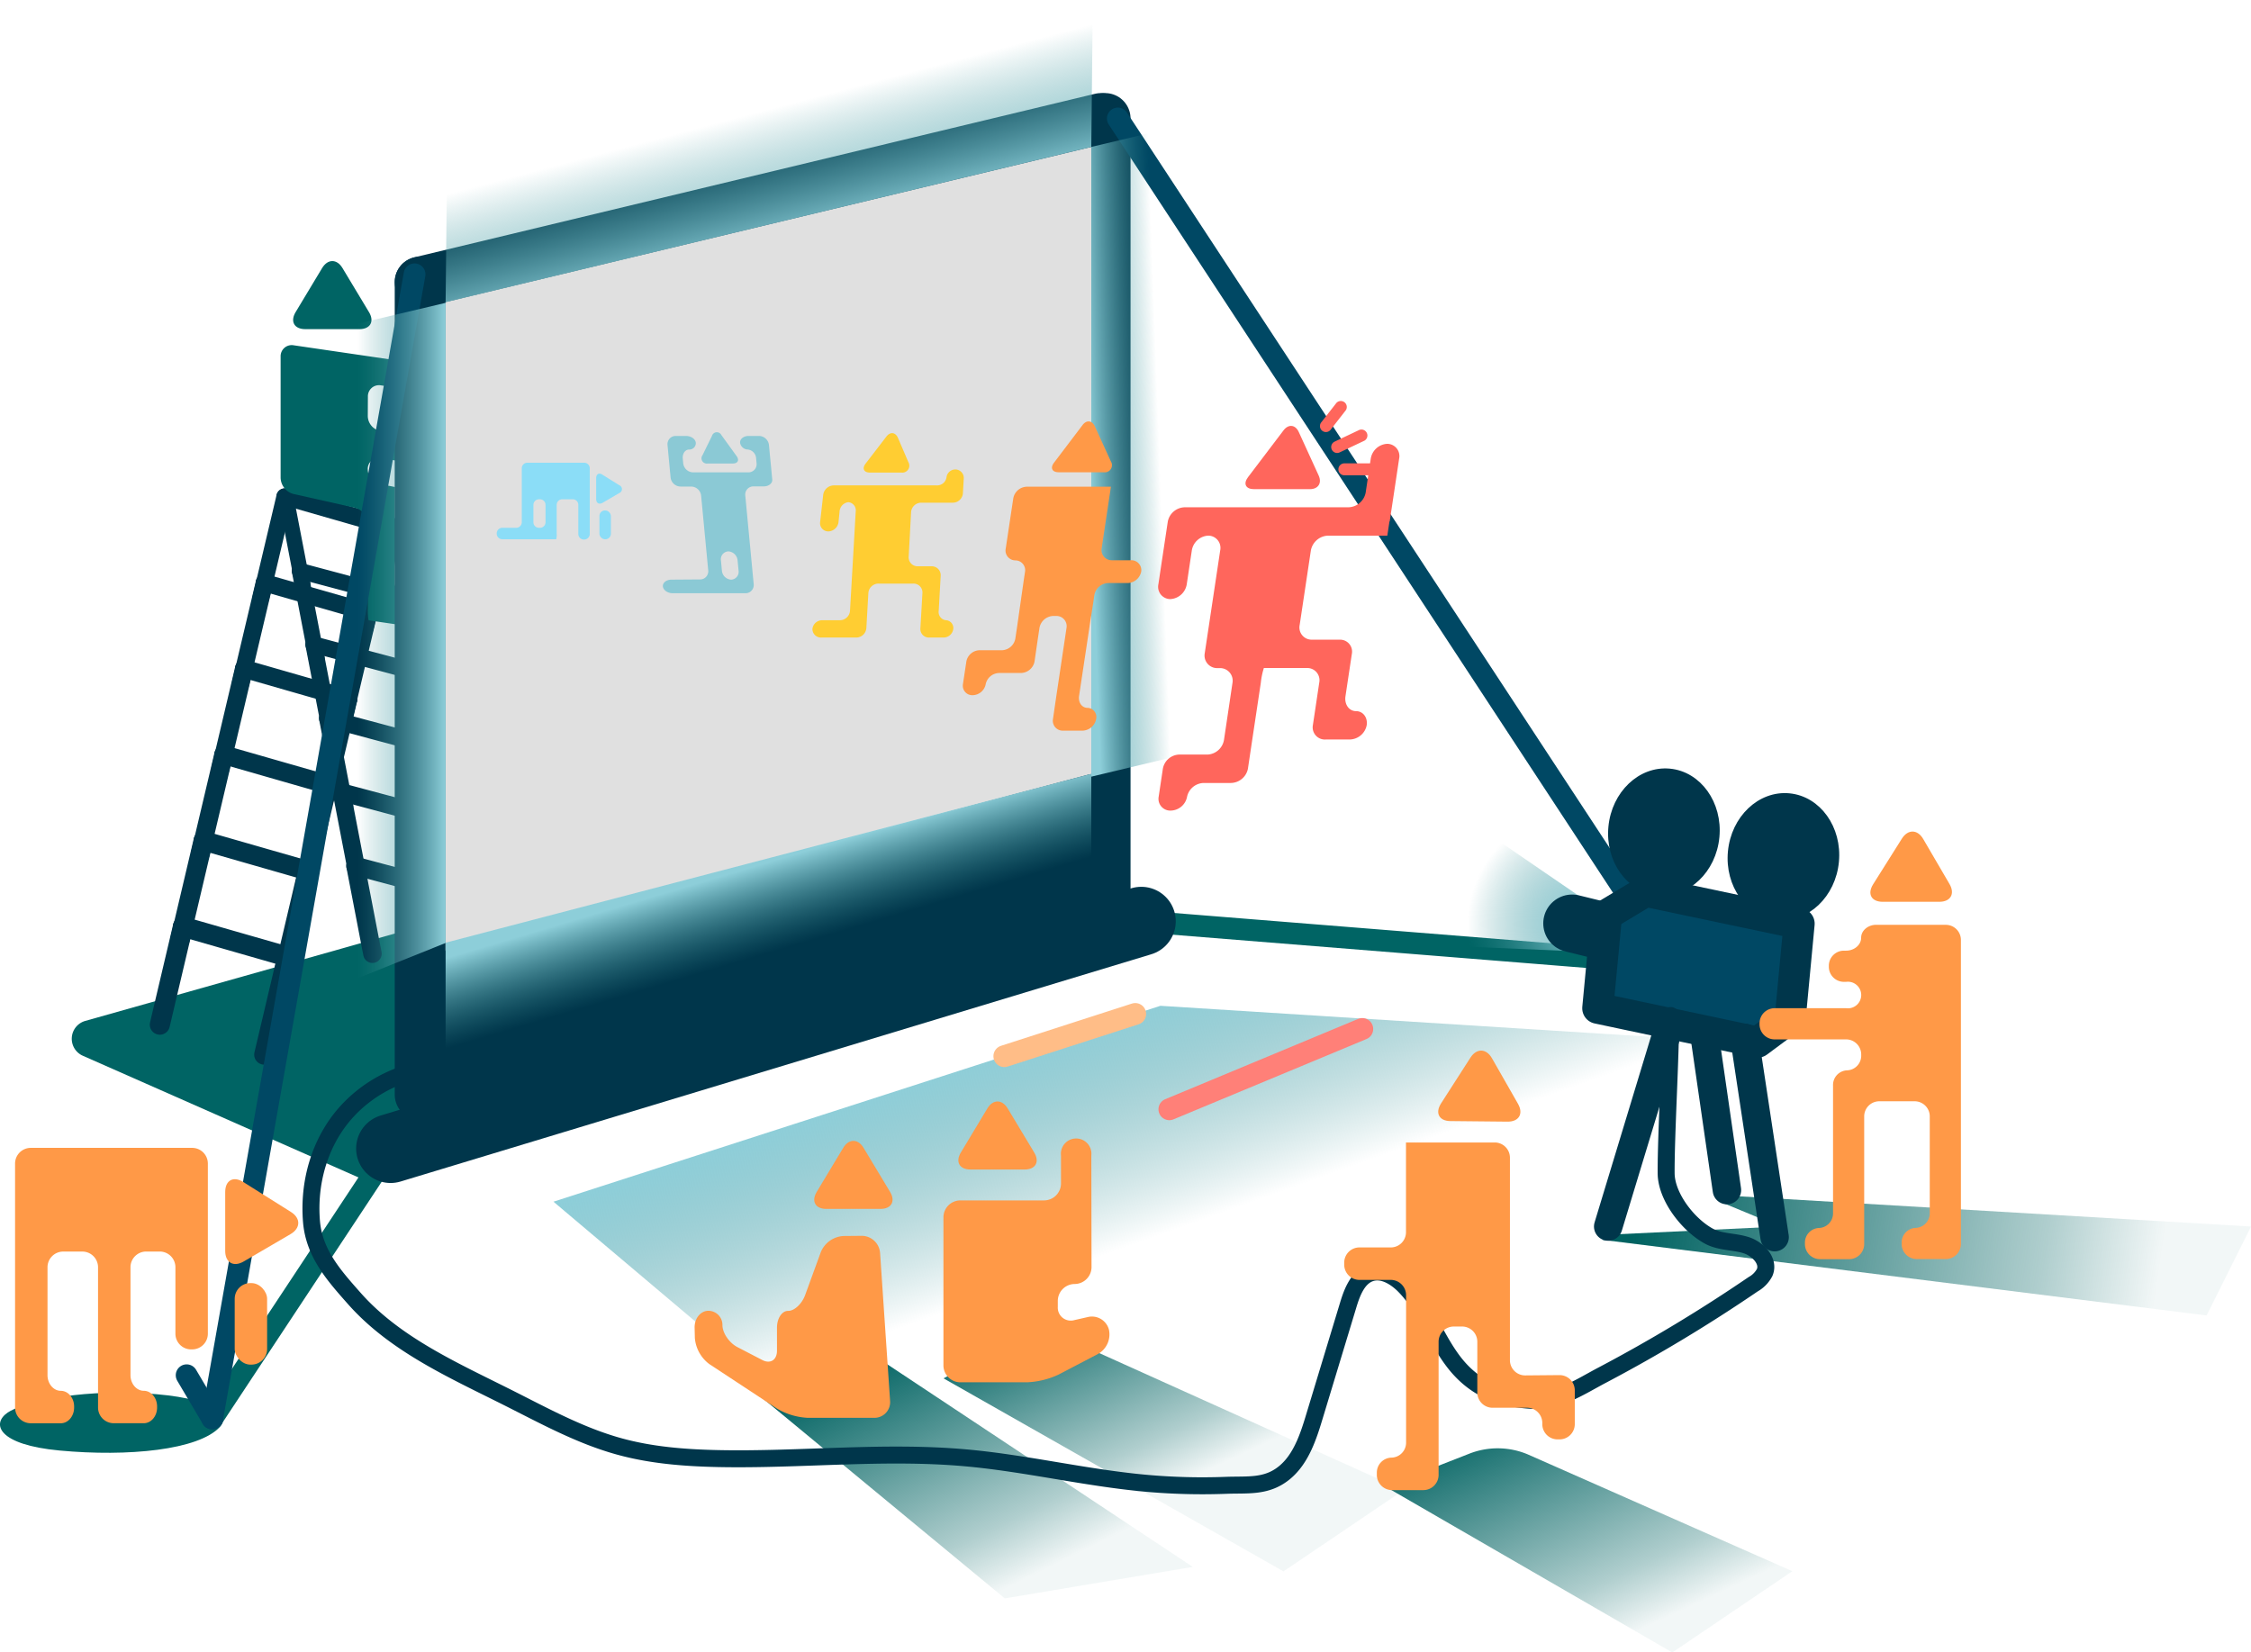 <svg xmlns="http://www.w3.org/2000/svg" xmlns:xlink="http://www.w3.org/1999/xlink" viewBox="0 0 663.3 486.96"><defs><style>.cls-1{fill:url(#未命名漸層_26);}.cls-2{fill:#006464;}.cls-3{fill:url(#未命名漸層_15);}.cls-4{fill:url(#未命名漸層_26-2);}.cls-5{fill:#ff9947;}.cls-6{fill:url(#未命名漸層_26-3);}.cls-10,.cls-11,.cls-12,.cls-13,.cls-14,.cls-15,.cls-16,.cls-17,.cls-18,.cls-19,.cls-20,.cls-22,.cls-35,.cls-38,.cls-39,.cls-40,.cls-41,.cls-7,.cls-8,.cls-9{fill:none;}.cls-7{stroke:#006464;}.cls-10,.cls-11,.cls-12,.cls-13,.cls-14,.cls-15,.cls-16,.cls-17,.cls-18,.cls-19,.cls-20,.cls-22,.cls-23,.cls-24,.cls-35,.cls-36,.cls-38,.cls-39,.cls-40,.cls-41,.cls-7,.cls-8,.cls-9{stroke-linecap:round;}.cls-10,.cls-11,.cls-12,.cls-13,.cls-14,.cls-15,.cls-16,.cls-17,.cls-18,.cls-19,.cls-20,.cls-22,.cls-37,.cls-38,.cls-39,.cls-40,.cls-41,.cls-7,.cls-8,.cls-9{stroke-miterlimit:10;}.cls-22,.cls-40,.cls-41,.cls-7{stroke-width:6.42px;}.cls-10,.cls-11,.cls-12,.cls-13,.cls-14,.cls-15,.cls-16,.cls-17,.cls-18,.cls-19,.cls-20,.cls-23,.cls-24,.cls-35,.cls-36,.cls-37,.cls-38,.cls-39,.cls-8,.cls-9{stroke:#00364b;}.cls-8{stroke-width:5.92px;}.cls-9{stroke-width:5.73px;}.cls-10{stroke-width:5.53px;}.cls-11{stroke-width:5.33px;}.cls-12{stroke-width:5.13px;}.cls-13{stroke-width:4.94px;}.cls-14{stroke-width:5.45px;}.cls-15{stroke-width:5.26px;}.cls-16{stroke-width:5.08px;}.cls-17{stroke-width:4.9px;}.cls-18{stroke-width:4.72px;}.cls-19{stroke-width:4.54px;}.cls-20{stroke-width:14.97px;}.cls-21{fill:#e0e0e0;}.cls-22{stroke:#004864;}.cls-23,.cls-24,.cls-37{fill:#00364b;}.cls-23,.cls-24,.cls-35,.cls-36{stroke-linejoin:round;}.cls-23{stroke-width:13.77px;}.cls-24{stroke-width:20.32px;}.cls-25{fill:url(#未命名漸層_15-2);}.cls-26{fill:url(#未命名漸層_15-3);}.cls-27{fill:url(#未命名漸層_15-4);}.cls-28{fill:url(#未命名漸層_15-5);}.cls-29{fill:#8bddf7;}.cls-30{fill:#ffcd32;}.cls-31{fill:#8bc9d5;}.cls-32{fill:#ff665c;}.cls-33{fill:url(#未命名漸層_28);}.cls-34{fill:url(#未命名漸層_26-4);}.cls-35{stroke-width:17px;}.cls-36{fill:#004864;stroke-width:9.15px;}.cls-37{stroke-width:1.63px;}.cls-38{stroke-width:8.39px;}.cls-39{stroke-width:5px;}.cls-40{stroke:#ff8078;}.cls-41{stroke:#ffbd87;}</style><linearGradient id="未命名漸層_26" x1="488.23" y1="493.81" x2="445.37" y2="401.42" gradientUnits="userSpaceOnUse"><stop offset="0.14" stop-color="#006261" stop-opacity="0.05"/><stop offset="0.31" stop-color="#006261" stop-opacity="0.31"/><stop offset="0.91" stop-color="#006261"/></linearGradient><linearGradient id="未命名漸層_15" x1="355.4" y1="359.11" x2="332.13" y2="294.11" gradientUnits="userSpaceOnUse"><stop offset="0" stop-color="#3c9195" stop-opacity="0"/><stop offset="1" stop-color="#8dced9"/></linearGradient><linearGradient id="未命名漸層_26-2" x1="356.82" y1="446.33" x2="320.07" y2="367.58" xlink:href="#未命名漸層_26"/><linearGradient id="未命名漸層_26-3" x1="308.17" y1="478.66" x2="262.53" y2="385.26" xlink:href="#未命名漸層_26"/><linearGradient id="未命名漸層_15-2" x1="105.4" y1="188.78" x2="131.31" y2="188.78" xlink:href="#未命名漸層_15"/><linearGradient id="未命名漸層_15-3" x1="341.65" y1="132.77" x2="320.95" y2="133.52" xlink:href="#未命名漸層_15"/><linearGradient id="未命名漸層_15-4" x1="223.62" y1="32.98" x2="233.78" y2="71.56" xlink:href="#未命名漸層_15"/><linearGradient id="未命名漸層_15-5" x1="229.81" y1="279.88" x2="222.49" y2="255.27" xlink:href="#未命名漸層_15"/><radialGradient id="未命名漸層_28" cx="465.83" cy="272.38" r="33.38" gradientUnits="userSpaceOnUse"><stop offset="0" stop-color="#8dced9"/><stop offset="1" stop-color="#3c9195" stop-opacity="0"/></radialGradient><linearGradient id="未命名漸層_26-4" x1="664.5" y1="377.76" x2="465.14" y2="348.24" xlink:href="#未命名漸層_26"/></defs><title>資產 8</title><g id="圖層_2" data-name="圖層 2"><g id="圖層_2-2" data-name="圖層 2"><path class="cls-1" d="M450.15,428.61l78,34.44L492.78,487,408.2,438.1,433,428.4A22.86,22.86,0,0,1,450.15,428.61Z"/><path class="cls-2" d="M64.77,420.56c-6.28,6.76-26.94,8.82-47.25,6.92-18.13-1.7-20.1-7.87-15.26-11.18,4.22-2.88,19.7-6.8,40.09-5.68C63.16,411.75,68.11,417,64.77,420.56Z"/><polygon class="cls-3" points="235.44 415.26 163.09 354.15 341.94 296.42 527.7 308.17 235.44 415.26"/><polygon class="cls-4" points="306.61 390.97 413.56 439.18 378.2 463.1 278.02 406.21 306.61 390.97"/><path class="cls-5" d="M307.64,353.77a5,5,0,0,0,5-5v-8.23a4.5,4.5,0,1,1,8.94,0l.06,32.87a5,5,0,0,1-4.94,5,5,5,0,0,0-5,5v1.75a3.82,3.82,0,0,0,4.87,3.89l4.09-.93a5.18,5.18,0,0,1,6.11,3.74h0a6.62,6.62,0,0,1-3.19,7.15L312,405.07a24.28,24.28,0,0,1-9.43,2.31H283a5,5,0,0,1-5-5V358.77a5,5,0,0,1,5-5Z"/><path class="cls-5" d="M296.94,326.67c-1.65-2.74-4.36-2.74-6,0l-7.82,13c-1.65,2.74-.38,5,2.82,5h16c3.2,0,4.47-2.25,2.82-5Z"/><polygon class="cls-6" points="252.26 395.97 351.47 461.78 296.08 471.06 223.67 411.21 252.26 395.97"/><path class="cls-2" d="M332.51,279.42,109.3,347.26a5.47,5.47,0,0,1-3.62-.24L24.45,311.16a5.47,5.47,0,0,1,.69-10.29L255,236a5.47,5.47,0,0,1,3.62.24l74.6,32.93A5.47,5.47,0,0,1,332.51,279.42Z"/><line class="cls-7" x1="492.91" y1="284.09" x2="336.3" y2="271.51"/><line class="cls-8" x1="53.9" y1="273.11" x2="47.1" y2="301.98"/><line class="cls-8" x1="84.67" y1="281.94" x2="77.86" y2="310.81"/><line class="cls-8" x1="53.9" y1="273.11" x2="84.67" y2="281.94"/><line class="cls-9" x1="59.9" y1="247.77" x2="53.05" y2="276.84"/><line class="cls-9" x1="90.67" y1="256.6" x2="83.81" y2="285.67"/><line class="cls-9" x1="59.9" y1="247.77" x2="90.67" y2="256.6"/><line class="cls-10" x1="65.9" y1="222.43" x2="58.99" y2="251.7"/><line class="cls-10" x1="96.67" y1="231.26" x2="89.76" y2="260.53"/><line class="cls-10" x1="65.9" y1="222.43" x2="96.67" y2="231.26"/><line class="cls-11" x1="71.9" y1="197.08" x2="64.94" y2="226.56"/><line class="cls-11" x1="102.67" y1="205.92" x2="95.71" y2="235.39"/><line class="cls-11" x1="71.9" y1="197.08" x2="102.67" y2="205.92"/><line class="cls-12" x1="77.91" y1="171.74" x2="70.89" y2="201.42"/><line class="cls-12" x1="108.67" y1="180.57" x2="101.66" y2="210.25"/><line class="cls-12" x1="77.91" y1="171.74" x2="108.67" y2="180.57"/><line class="cls-13" x1="83.91" y1="146.4" x2="76.84" y2="176.28"/><line class="cls-13" x1="114.67" y1="155.23" x2="107.61" y2="185.12"/><line class="cls-13" x1="83.91" y1="146.4" x2="114.67" y2="155.23"/><line class="cls-14" x1="137.09" y1="263.85" x2="142.07" y2="289.7"/><line class="cls-14" x1="104.77" y1="255.23" x2="109.75" y2="281.07"/><line class="cls-14" x1="137.09" y1="263.85" x2="104.77" y2="255.23"/><line class="cls-15" x1="132.98" y1="242.11" x2="137.96" y2="267.96"/><line class="cls-15" x1="100.66" y1="233.48" x2="105.64" y2="259.33"/><line class="cls-15" x1="132.98" y1="242.11" x2="100.66" y2="233.48"/><line class="cls-16" x1="128.87" y1="220.37" x2="133.85" y2="246.21"/><line class="cls-16" x1="96.56" y1="211.74" x2="101.54" y2="237.58"/><line class="cls-16" x1="128.87" y1="220.37" x2="96.56" y2="211.74"/><line class="cls-17" x1="124.77" y1="198.62" x2="129.75" y2="224.47"/><line class="cls-17" x1="92.45" y1="189.99" x2="97.43" y2="215.84"/><line class="cls-17" x1="124.77" y1="198.62" x2="92.45" y2="189.99"/><line class="cls-18" x1="120.66" y1="176.88" x2="125.64" y2="202.72"/><line class="cls-18" x1="88.35" y1="168.25" x2="93.32" y2="194.1"/><line class="cls-18" x1="120.66" y1="176.88" x2="88.35" y2="168.25"/><line class="cls-19" x1="116.56" y1="155.13" x2="121.53" y2="180.98"/><line class="cls-19" x1="84.24" y1="146.51" x2="89.22" y2="172.35"/><line class="cls-19" x1="116.56" y1="155.13" x2="84.24" y2="146.51"/><path class="cls-2" d="M108.41,116.89a3.27,3.27,0,0,1,3.84-3.32l15.72,2.3a3.27,3.27,0,0,0,3.84-3.32v-.27a4.65,4.65,0,0,0-3.84-4.45l-41.44-6.07a3.27,3.27,0,0,0-3.84,3.32v35.77a5.09,5.09,0,0,0,3.79,4.73l18.14,4.07a5.09,5.09,0,0,1,3.79,4.73V178.9a19.73,19.73,0,0,0,.2,3.91l4,.59,7.59,1.11a3.27,3.27,0,0,0,3.84-3.32v-.27a4.63,4.63,0,0,0-3.82-4.44,4.63,4.63,0,0,1-3.82-4.44v-28.5a38.26,38.26,0,0,0-3.84-.67l-.35-.05a4.64,4.64,0,0,1-3.84-4.44,3.18,3.18,0,0,1,3.65-3.34l7.5,1.1.35.05a3.27,3.27,0,0,0,3.84-3.32v-7.68a4.65,4.65,0,0,0-3.84-4.45l-.35-.05a3.19,3.19,0,0,0-3.84,3.14,3.11,3.11,0,0,1-3.65,3.17,4.54,4.54,0,0,1-3.65-4.42Z"/><path class="cls-2" d="M94.92,79c1.65-2.74,4.36-2.74,6,0l7.82,13c1.65,2.74.38,5-2.82,5h-16c-3.2,0-4.47-2.25-2.82-5Z"/><line class="cls-7" x1="62.53" y1="418.04" x2="115.1" y2="338.48"/><line class="cls-20" x1="325.65" y1="34.92" x2="325.65" y2="274.4"/><polygon class="cls-21" points="321.57 235.18 128.73 287.67 128.73 89.25 321.57 41.69 321.57 235.18"/><line class="cls-20" x1="123.8" y1="83.13" x2="324.42" y2="34.92"/><line class="cls-20" x1="123.8" y1="83.13" x2="123.8" y2="322.61"/><line class="cls-22" x1="329.39" y1="34.92" x2="492.91" y2="284.09"/><polygon class="cls-23" points="322.41 268.63 136.72 319.86 136.72 284.23 322.41 234.96 322.41 268.63"/><line class="cls-22" x1="122.16" y1="80.84" x2="62.53" y2="418.04"/><line class="cls-24" x1="115.1" y1="338.48" x2="336.3" y2="271.51"/><polygon class="cls-25" points="131.31 277.9 105.4 288.3 105.4 95.38 131.31 89.25 131.31 277.9"/><polygon class="cls-26" points="347.48 222.7 321.57 228.89 321.57 43.3 347.48 37.17 347.48 222.7"/><polygon class="cls-27" points="131.31 89.06 131.76 46.49 322.02 0 321.57 43.3 131.31 89.06"/><polygon class="cls-28" points="131.31 309.04 131.31 277.82 321.57 228.05 321.57 259 131.31 309.04"/><line class="cls-22" x1="496.71" y1="270.81" x2="492.91" y2="284.09"/><line class="cls-22" x1="55" y1="405.3" x2="62.53" y2="418.04"/><path class="cls-5" d="M248.47,338.28c1.65-2.74,4.36-2.74,6,0l7.82,13c1.65,2.74.38,5-2.82,5h-16c-3.2,0-4.47-2.25-2.82-5Z"/><path class="cls-5" d="M248.6,364.26a7.69,7.69,0,0,0-6.71,4.69l-4.65,12.74c-.94,2.58-3.19,4.67-5,4.64s-3.29,2.19-3.29,4.94v6.81c0,2.75-2,4-4.43,2.68L217.28,397c-2.43-1.27-4.42-4.2-4.4-6.51a4.16,4.16,0,0,0-4.14-4.19c-2.29,0-4.12,2.25-4.06,5l.07,3A10.7,10.7,0,0,0,209,402l19.9,13.1a19.67,19.67,0,0,0,9.17,2.75h19.55a4.62,4.62,0,0,0,4.66-5l-2.95-43.64a5.44,5.44,0,0,0-5.33-5Z"/><path class="cls-29" d="M182.48,143a1.24,1.24,0,0,1,0,2.31l-4.88,2.85c-1.06.62-1.93.12-1.93-1.11v-6.13c0-1.23.85-1.7,1.89-1Z"/><path class="cls-29" d="M153.75,153.92a1.64,1.64,0,0,1-1.63,1.63H148a1.64,1.64,0,0,0-1.63,1.63v.11a1.64,1.64,0,0,0,1.63,1.63h15.89a4.74,4.74,0,0,0,.15-1.63v-8.52a1.64,1.64,0,0,1,1.63-1.63h3.11a1.64,1.64,0,0,1,1.63,1.63v8.61a1.64,1.64,0,0,0,1.63,1.63h.11a1.64,1.64,0,0,0,1.63-1.63V138a1.64,1.64,0,0,0-1.63-1.63H155.38a1.64,1.64,0,0,0-1.63,1.63Zm7,0a1.64,1.64,0,0,1-1.63,1.63h-.31a1.64,1.64,0,0,1-1.63-1.63v-5.14a1.64,1.64,0,0,1,1.63-1.63h.31a1.64,1.64,0,0,1,1.63,1.63Z"/><rect class="cls-29" x="176.63" y="150.43" width="3.38" height="8.5" rx="1.63" ry="1.63"/><path class="cls-30" d="M261.21,128.64c1.14-1.47,2.66-1.27,3.4.43l3.05,7.11a2.06,2.06,0,0,1-2,3.1h-9.27c-1.85,0-2.44-1.2-1.31-2.67Z"/><path class="cls-30" d="M268.47,150.94a3,3,0,0,1,3-2.79h9.27a3,3,0,0,0,3-2.79l.24-4.22a2.51,2.51,0,0,0-2.39-2.79,2.64,2.64,0,0,0-2.69,2.35,2.8,2.8,0,0,1-2.93,2.35H245.68a3.21,3.21,0,0,0-3.11,2.78l-.9,8a2.42,2.42,0,0,0,2.42,2.78,3.13,3.13,0,0,0,3-2.78l.31-3.12A2.93,2.93,0,0,1,250,148a2.42,2.42,0,0,1,2.15,2.79L250.47,180a3,3,0,0,1-3,2.79h-5.13a2.89,2.89,0,0,0-2.94,2.55,2.51,2.51,0,0,0,2.65,2.55h10.24a3,3,0,0,0,3-2.79l.59-10.32a3,3,0,0,1,3-2.79h10.29a2.62,2.62,0,0,1,2.64,2.79l-.3,5.21-.31,5.35a2.51,2.51,0,0,0,2.65,2.55h4.11a2.89,2.89,0,0,0,2.94-2.55,2.28,2.28,0,0,0-2.15-2.55,2.42,2.42,0,0,1-2.14-2.79l.58-10.32a2.62,2.62,0,0,0-2.64-2.79h-4.15a2.62,2.62,0,0,1-2.64-2.79Z"/><path class="cls-31" d="M197.84,170.83c-1.48,0-2.61.92-2.51,2s1.41,2,2.89,2h21.43a2.41,2.41,0,0,0,2.44-2.69l-2.48-26.11a2.41,2.41,0,0,1,2.44-2.69h3c1.48,0,2.61-.92,2.51-2l-.45-4.73-.52-5.44a3,3,0,0,0-3-2.69h-3c-1.48,0-2.61.92-2.51,2a2.36,2.36,0,0,0,2.33,2,2.77,2.77,0,0,1,2.4,2.69l.13,1.35a2.41,2.41,0,0,1-2.44,2.69H204.32a3,3,0,0,1-3-2.69l-.13-1.35c-.14-1.48.71-2.69,1.89-2.69a1.88,1.88,0,0,0,1.95-2c-.11-1.12-1.41-2-2.89-2h-3a2.41,2.41,0,0,0-2.44,2.69l.9,9.53a3,3,0,0,0,3,2.69h3a3,3,0,0,1,3,2.69l2.09,22a2.41,2.41,0,0,1-2.44,2.69Zm17.59,0a2.91,2.91,0,0,1-2.71-2.69l-.28-2.95a2.31,2.31,0,0,1,2.2-2.69,2.91,2.91,0,0,1,2.71,2.69l.28,2.95A2.31,2.31,0,0,1,215.43,170.83Z"/><path class="cls-31" d="M209.8,128.46a1.49,1.49,0,0,1,2.77-.24l4.48,6.19c.87,1.2.37,2.19-1.12,2.19h-7.42a1.55,1.55,0,0,1-1.51-2.43Z"/><path class="cls-5" d="M319,125.26c1.18-1.56,2.81-1.38,3.62.4l4.7,10.29a2.11,2.11,0,0,1-2.08,3.23H312c-2,0-2.59-1.28-1.41-2.83Z"/><path class="cls-5" d="M321.54,181.46s.26-1.58.55-3.51l.39-2.6a4.27,4.27,0,0,1,4.08-3.52h5.65a4.18,4.18,0,0,0,4.06-3.36,2.91,2.91,0,0,0-3-3.36h-5.65a3,3,0,0,1-3-3.51l2.73-18.16H302.45a4.16,4.16,0,0,0-3.88,3.51l-2.21,14.69a2.9,2.9,0,0,0,2.83,3.51,2.9,2.9,0,0,1,2.83,3.51l-.36,2.39-1,7-1,7-.46,3.07a4.16,4.16,0,0,1-3.88,3.51h-6.71a4.06,4.06,0,0,0-3.86,3.36l-1,6.62a2.79,2.79,0,0,0,2.86,3.27,4,4,0,0,0,3.85-3.27,4.13,4.13,0,0,1,4-3.27h6.32a4.18,4.18,0,0,0,4.06-3.36l1-6.87.46-3.07a4.27,4.27,0,0,1,4.08-3.51h.89a3,3,0,0,1,3,3.51l-3,20.06-1,6.87a2.91,2.91,0,0,0,3,3.36h5.65a4.18,4.18,0,0,0,4.06-3.36,2.7,2.7,0,0,0-2.52-3.36c-1.66,0-2.78-1.58-2.49-3.51L321,185C321.28,183,321.53,181.46,321.54,181.46Z"/><path class="cls-32" d="M378.21,126.84c1.47-1.94,3.5-1.72,4.51.5l5.86,12.82c1,2.22-.15,4-2.59,4H369.51c-2.44,0-3.23-1.59-1.76-3.53Z"/><path class="cls-32" d="M409.5,153.68l1.29-8.56,1.49-9.94a3.61,3.61,0,0,0-3.52-4.38,5.18,5.18,0,0,0-4.84,4.38l-1.49,9.94a5.32,5.32,0,0,1-5.09,4.38H349.18a5.21,5.21,0,0,0-5.06,4.18l-1.29,8.56-1.49,9.94a3.61,3.61,0,0,0,3.52,4.38,5.18,5.18,0,0,0,4.84-4.38l1.49-9.94a5.18,5.18,0,0,1,4.84-4.38,3.61,3.61,0,0,1,3.52,4.38L355,192.52a3.71,3.71,0,0,0,3.77,4.38h.63a3.71,3.71,0,0,1,3.77,4.38L360.68,218a5.18,5.18,0,0,1-4.84,4.38h-8.37a5.05,5.05,0,0,0-4.81,4.18l-1.24,8.26a3.47,3.47,0,0,0,3.57,4.07,5,5,0,0,0,4.8-4.07,5.14,5.14,0,0,1,5-4.07h7.87a5.21,5.21,0,0,0,5.06-4.18L369,218l2.52-16.75a21.9,21.9,0,0,1,.9-4.38h12.82a3.6,3.6,0,0,1,3.49,4.38l-.59,3.94-.67,4.49-.63,4.18a3.59,3.59,0,0,0,3.82,4.08h7a5.21,5.21,0,0,0,5.06-4.18c.35-2.3-1.07-4.18-3.14-4.18s-3.47-2-3.11-4.38l.59-3.94,1.29-8.56a3.52,3.52,0,0,0-3.55-4.18h-8.33a3.6,3.6,0,0,1-3.49-4.38l3.29-21.9a5.32,5.32,0,0,1,5.09-4.38h17.44l.63-4.18Z"/><path class="cls-32" d="M390.7,127.33a1.76,1.76,0,0,1-1.38-2.84l4.32-5.54a1.76,1.76,0,1,1,2.77,2.16l-4.32,5.54A1.75,1.75,0,0,1,390.7,127.33Z"/><path class="cls-32" d="M394,133.5a1.76,1.76,0,0,1-.75-3.34l7.31-3.46a1.76,1.76,0,0,1,1.5,3.17l-7.31,3.46A1.75,1.75,0,0,1,394,133.5Z"/><path class="cls-32" d="M403.68,140.07h-7.4a1.76,1.76,0,1,1,0-3.51h7.4a1.76,1.76,0,1,1,0,3.51Z"/><polygon class="cls-33" points="435.82 243.87 465.26 264.03 461.48 280.24 427.39 278.79 435.82 243.87"/><polygon class="cls-34" points="510.98 352.48 663.3 361.47 650.22 387.68 472.14 365.39 476.11 363.77 524.47 361.47 507.38 354.39 510.98 352.48"/><line class="cls-35" x1="471.4" y1="274.13" x2="463.25" y2="272.13"/><polygon class="cls-36" points="473.42 269.58 484.94 262.67 530.15 272.21 527.52 300.02 517.95 307.12 470.81 297.14 473.42 269.58"/><ellipse class="cls-37" cx="490.26" cy="245.16" rx="17.93" ry="15.61" transform="translate(200.01 710.15) rotate(-84.59)"/><ellipse class="cls-37" cx="525.48" cy="252.43" rx="17.93" ry="15.61" transform="translate(224.67 751.8) rotate(-84.59)"/><line class="cls-38" x1="491.61" y1="303.06" x2="473.89" y2="361.47"/><line class="cls-38" x1="514.03" y1="305.85" x2="522.92" y2="364.6"/><line class="cls-38" x1="502.36" y1="305.64" x2="508.87" y2="350.73"/><path class="cls-5" d="M560.42,247.16c1.78-2.82,4.61-2.78,6.29.1l7.75,13.27c1.68,2.88.33,5.24-3,5.24H554.78c-3.34,0-4.61-2.31-2.84-5.14Z"/><path class="cls-5" d="M552.86,272.55c-2.44,0-4.44,1.71-4.44,3.81s-2,3.81-4.44,3.81h-.64a4.45,4.45,0,0,0-4.44,4.44v.31a4.45,4.45,0,0,0,4.44,4.44H544a3.92,3.92,0,1,1,0,7.77H522.92a4.45,4.45,0,0,0-4.44,4.44v.31a4.45,4.45,0,0,0,4.44,4.44H544a4.45,4.45,0,0,1,4.44,4.44V311a4.31,4.31,0,0,1-4.15,4.44,4.31,4.31,0,0,0-4.15,4.44v37.61A4.31,4.31,0,0,1,536,361.9a4.31,4.31,0,0,0-4.14,4.44v.31a4.45,4.45,0,0,0,4.44,4.44h8.58a4.45,4.45,0,0,0,4.44-4.44V329a4.45,4.45,0,0,1,4.44-4.44h10.44a4.45,4.45,0,0,1,4.44,4.44v28.43a4.31,4.31,0,0,1-4.14,4.44,4.31,4.31,0,0,0-4.14,4.44v.31a4.45,4.45,0,0,0,4.44,4.44h8.58a4.45,4.45,0,0,0,4.44-4.44V277a4.45,4.45,0,0,0-4.44-4.44Z"/><path class="cls-5" d="M85.72,357.17c2.94,1.85,2.89,4.79-.11,6.54l-13.8,8.06c-3,1.75-5.45.34-5.45-3.13V351.31c0-3.47,2.4-4.8,5.34-2.95Z"/><path class="cls-5" d="M9.06,338.29a4.63,4.63,0,0,0-4.62,4.62v21.33c0,2.54,0,4.62,0,4.62s0,2.08,0,4.62v41.35a4.63,4.63,0,0,0,4.62,4.62h8.86c2.16,0,3.92-2.08,3.92-4.62v-.32c0-2.54-1.77-4.62-3.92-4.62S14,407.81,14,405.27v-31.8a4.63,4.63,0,0,1,4.62-4.62h5.65a4.63,4.63,0,0,1,4.62,4.62v41.35a4.63,4.63,0,0,0,4.62,4.62h8.86c2.16,0,3.92-2.08,3.92-4.62v-.32c0-2.54-1.77-4.62-3.92-4.62s-3.92-2.08-3.92-4.62v-31.8a4.63,4.63,0,0,1,4.62-4.62h4a4.63,4.63,0,0,1,4.62,4.62v19.6a4.63,4.63,0,0,0,4.62,4.62h.32a4.63,4.63,0,0,0,4.62-4.62V342.91a4.63,4.63,0,0,0-4.62-4.62Z"/><rect class="cls-5" x="69.16" y="378.14" width="9.55" height="24.03" rx="4.62" ry="4.62"/><path class="cls-39" d="M123.69,315.37a40.15,40.15,0,0,0-22,12.79c-7.58,8.67-10.86,20.48-9.9,31.88.79,9.32,6.6,15.84,12.56,22.57,12,13.61,29.25,21.21,45.48,29.37,10.58,5.32,21.06,11.08,32.47,14.25,9.51,2.65,19.45,3.42,29.32,3.63,24.23.5,48.54-2.37,72.68-.24,17.82,1.57,35.32,5.85,53.13,7.49a186.55,186.55,0,0,0,23.9.63c6.49-.24,12,.58,17.28-3.83,4.79-4,6.92-10.52,8.67-16.32l10-33c1.17-3.88,2.88-8.32,6.76-9.47,3.45-1,7,1.11,9.59,3.65,6.3,6.3,9.1,15,14.35,22.08,6,8.11,13.73,11.41,23.84,11.87,7.52.35,13.92-4.11,20.49-7.55a457.3,457.3,0,0,0,44.27-26.68A8.53,8.53,0,0,0,520,375c1.43-3.42-2.06-7-5.61-8.08s-7.5-.83-10.77-2.58c-6.14-3.3-12.62-11.62-12.66-18.58-.06-11.26,1.4-35.22,1.33-46.48"/><path class="cls-5" d="M433.29,311.7c1.82-2.83,4.67-2.75,6.34.17l7.68,13.44c1.67,2.92.28,5.28-3.08,5.25l-16.8-.17c-3.36,0-4.62-2.37-2.8-5.2Z"/><path class="cls-5" d="M449.4,405.35a4.49,4.49,0,0,1-4.47-4.47V341.17a4.49,4.49,0,0,0-4.47-4.47H414.3v26.46a4.48,4.48,0,0,1-4.47,4.47h-9.26a4.48,4.48,0,0,0-4.47,4.47v.63a4.49,4.49,0,0,0,4.47,4.47h9.26a4.52,4.52,0,0,1,4.5,4.47l0,4.8c0,2.46,0,6.48,0,8.94v29.7a4.41,4.41,0,0,1-4.31,4.47,4.41,4.41,0,0,0-4.31,4.47v.63a4.49,4.49,0,0,0,4.47,4.47h9.26a4.49,4.49,0,0,0,4.47-4.47V395.41a4.49,4.49,0,0,1,4.47-4.47h2.47a4.49,4.49,0,0,1,4.47,4.47v15a4.49,4.49,0,0,0,4.47,4.47H450a4.49,4.49,0,0,1,4.47,4.47v.38a4.49,4.49,0,0,0,4.47,4.47h.63a4.49,4.49,0,0,0,4.47-4.47v-10a4.49,4.49,0,0,0-4.47-4.47Z"/><line class="cls-40" x1="344.57" y1="326.92" x2="401.43" y2="303.25"/><line class="cls-41" x1="295.94" y1="311.27" x2="334.52" y2="298.82"/></g></g></svg>